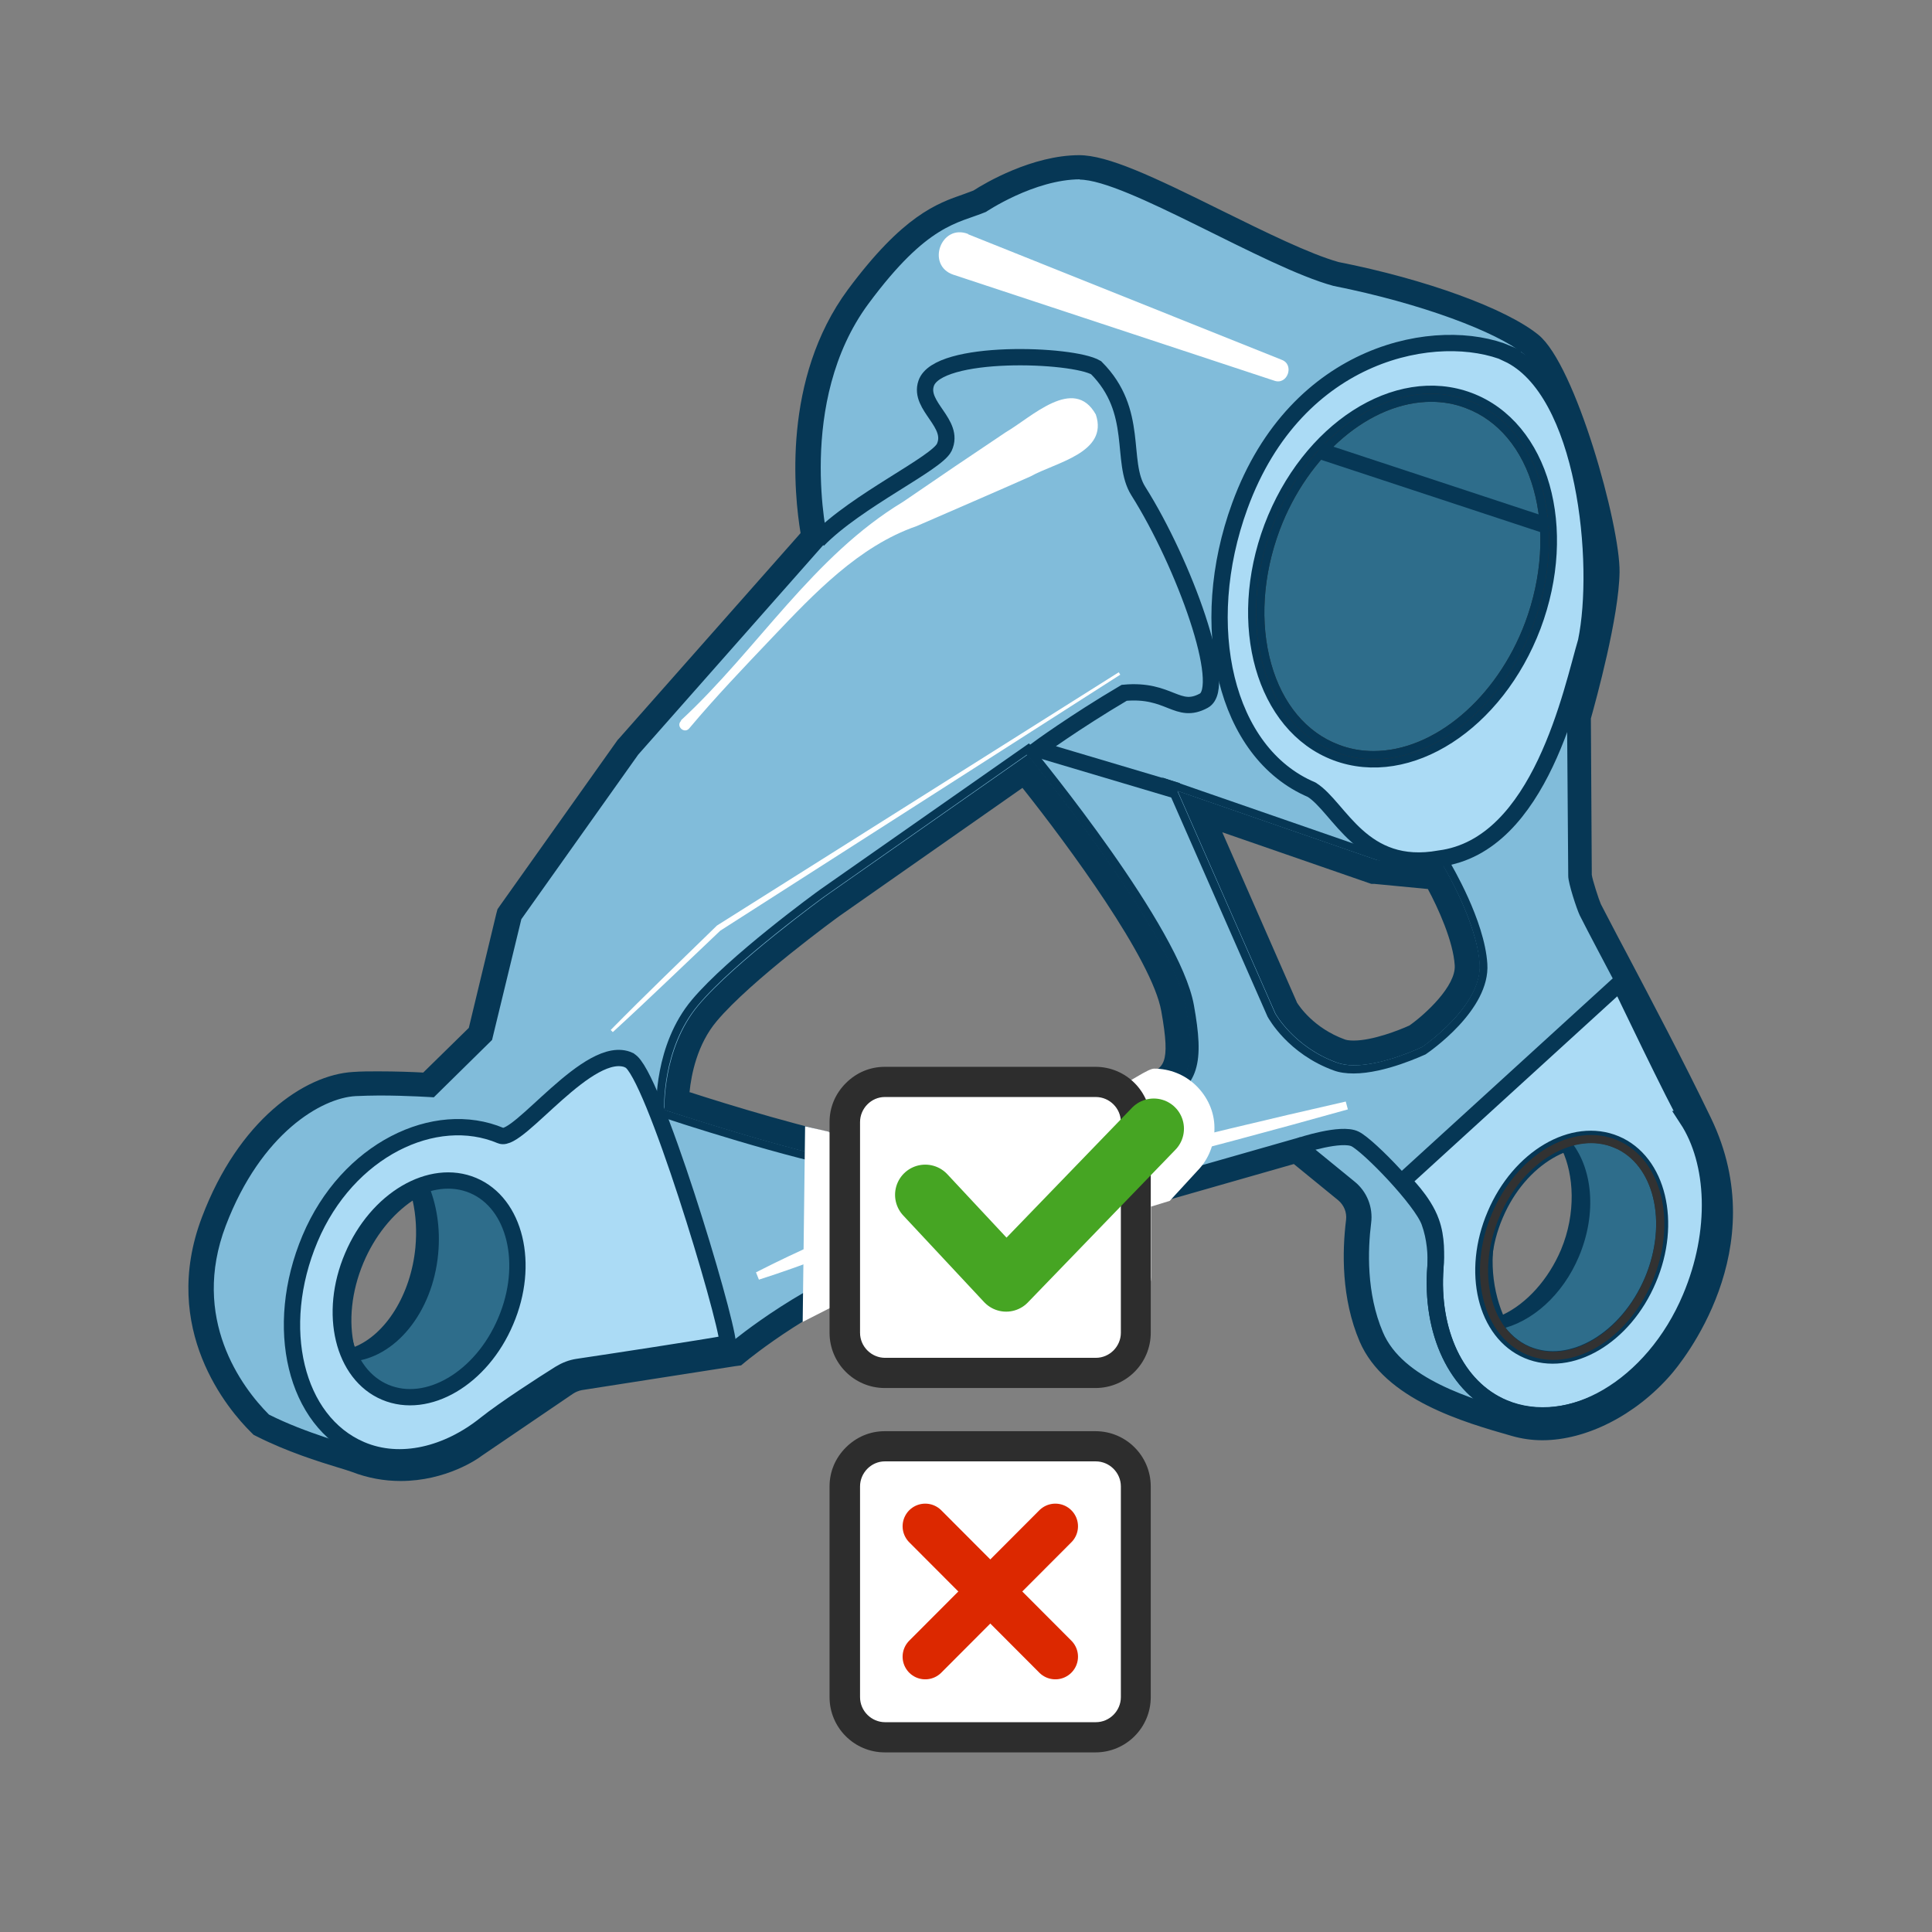 <?xml version="1.0" encoding="UTF-8"?><svg xmlns="http://www.w3.org/2000/svg" viewBox="0 0 64 64"><rect x="0" y="0" width="64" height="64" fill="#808080" stroke="none"/><defs><style>.cls-1{fill:#fff;}.cls-2,.cls-3{fill:#2e6d8b;}.cls-4{fill:#323232;}.cls-5{fill:#063755;}.cls-6{fill:#e1e1e1;}.cls-6,.cls-7,.cls-8,.cls-3,.cls-9,.cls-10{stroke-miterlimit:10;}.cls-6,.cls-7,.cls-3,.cls-9,.cls-10{stroke:#063755;}.cls-6,.cls-7,.cls-9{stroke-width:.54px;}.cls-11{stroke:#46a523;stroke-width:2px;}.cls-11,.cls-7,.cls-8,.cls-10,.cls-12{fill:none;}.cls-11,.cls-12{stroke-linecap:round;stroke-linejoin:round;}.cls-8{stroke:#323232;}.cls-8,.cls-3,.cls-10{stroke-width:.27px;}.cls-9{fill:#abdbf5;}.cls-13{fill:#81bcda;}.cls-14{fill:#2d2d2d;}.cls-12{stroke:#dc2800;stroke-width:1.5px;}</style></defs><g id="Mod_01_copy"><g id="CONTOUR"><path class="cls-4" d="m35.76,5.95c1.53,0,6.12,2.9,8.41,3.52,2.96.59,5.4,1.53,6.3,2.25.89.72,2.41,5.67,2.39,7.22-.02,1.55-.95,4.75-.95,4.75l.04,5.33c0,.24.28,1.09.38,1.3.57,1.14,2.33,4.35,3.64,7.07,1.69,3.52-.42,6.71-1.22,7.63-.96,1.11-2.36,1.88-3.64,1.88-.27,0-.53-.03-.78-.1-1.59-.45-3.87-1.13-4.52-2.67-.55-1.29-.5-2.73-.39-3.61.07-.53-.14-1.05-.55-1.38l-1.8-1.47s-10.75,3.07-13.52,3.86c-2.76.79-5.32,2.93-5.32,2.93l-5.06.79c-.22.04-.44.12-.63.25l-3.05,2.08s-.92.67-2.2.67c-.41,0-.85-.07-1.32-.25-.42-.16-1.83-.52-3.06-1.14-.91-.91-2.6-3.19-1.43-6.26,1.17-3.07,3.18-4.23,4.3-4.29.25-.01.52-.02.79-.02.92,0,1.8.06,1.8.06l1.93-1.9.97-4,3.87-5.45,6.28-7.11s-1.06-4.57,1.35-7.83c1.97-2.66,2.95-2.65,3.89-3.04,0,0,1.6-1.08,3.13-1.08m0-.54c-1.54,0-3.08.94-3.38,1.14-.12.05-.24.09-.36.13-.87.3-1.94.68-3.71,3.07-2.21,2.99-1.69,6.91-1.5,7.99l-6.1,6.91-.02.02-.02.02-3.87,5.45-.06.08-.02.1-.93,3.85-1.65,1.62c-.33-.02-.95-.05-1.59-.05-.28,0-.56,0-.82.02-1.48.08-3.61,1.57-4.77,4.64-1.35,3.55.85,6.13,1.55,6.84l.06.06.08.04c.95.48,2,.81,2.63,1.01.21.07.38.12.48.16.49.19,1,.28,1.51.28,1.44,0,2.48-.74,2.52-.77l3.04-2.07c.12-.08.26-.14.4-.16l5.06-.79.15-.02.12-.1s2.51-2.08,5.13-2.83c2.5-.72,11.56-3.3,13.24-3.79l1.58,1.29c.27.22.4.55.36.9-.13,1.02-.15,2.52.43,3.89.77,1.81,3.34,2.54,4.87,2.97.29.08.6.13.92.13,1.39,0,2.94-.79,4.04-2.07.35-.4,3.32-4.01,1.3-8.22-.9-1.87-1.99-3.95-2.8-5.46-.37-.69-.67-1.26-.85-1.62-.08-.17-.31-.9-.32-1.07l-.04-5.24c.15-.51.93-3.33.95-4.81.02-1.64-1.5-6.77-2.59-7.65-1.05-.85-3.67-1.79-6.53-2.36-.94-.26-2.44-1-3.88-1.71-1.97-.98-3.67-1.82-4.64-1.82h0Z"/></g><g><path class="cls-13" d="m13.27,48.66c-.5,0-.99-.09-1.47-.27-.1-.04-.27-.09-.48-.16-.62-.2-1.67-.52-2.62-1l-.06-.03-.05-.05c-.69-.69-2.84-3.21-1.52-6.69,1.14-3.01,3.21-4.47,4.65-4.55.26-.01.54-.02.81-.02.68,0,1.33.03,1.64.05l1.72-1.69.96-3.97,3.91-5.52,6.17-6.99c-.18-.96-.76-4.95,1.46-7.95,1.74-2.35,2.8-2.72,3.64-3.02.14-.05.28-.1.41-.15,0,0,1.65-1.11,3.29-1.11.94,0,2.71.88,4.58,1.81,1.45.72,2.94,1.46,3.94,1.73,2.81.56,5.42,1.49,6.45,2.33,1.04.84,2.56,5.97,2.54,7.54-.02,1.49-.82,4.34-.95,4.8l.04,5.27c0,.17.25.94.34,1.12.18.36.48.93.85,1.63.8,1.51,1.9,3.59,2.79,5.45,1.98,4.13-.94,7.68-1.28,8.07-1.08,1.25-2.59,2.02-3.94,2.02-.31,0-.61-.04-.89-.12-1.51-.43-4.03-1.15-4.78-2.9-.58-1.34-.55-2.82-.42-3.82.05-.39-.1-.77-.41-1.02l-1.63-1.33c-1.49.43-10.78,3.08-13.31,3.81-2.65.76-5.15,2.83-5.18,2.85l-.09.07-5.17.81c-.16.03-.32.09-.46.18l-3.05,2.08s-1.03.74-2.43.74Zm.66-9.49c-.94.44-1.77,1.35-2.26,2.51-.5,1.18-.57,2.45-.2,3.45,1.37-.26,2.51-1.82,2.7-3.75.07-.77,0-1.52-.24-2.2Zm38-1.6c-.89.37-2,1.21-2.55,2.5-.6,1.42-.33,3,.21,4,1.03-.33,1.97-1.27,2.5-2.51.58-1.37.51-2.99-.16-3.99Zm-29.52-1.09c.99.32,4.3,1.37,5.98,1.63.11.02.25.02.41.02,1.99,0,6.88-1.22,6.92-1.23l2.34-.9c.86-.33,1.15-.63.81-2.57-.38-2.1-3.96-6.68-4.92-7.88l-6.39,4.48s-2.97,2.16-4.13,3.54c-.84,1-.99,2.33-1.02,2.91Zm20.2-3.07s.56.96,1.8,1.41c.12.04.26.06.43.06.89,0,2.07-.56,2.08-.56.45-.31,1.73-1.4,1.67-2.36-.06-1.04-.78-2.41-1.05-2.89l-1.99-.18-5.83-2.01,2.87,6.52Z"/><path class="cls-5" d="m35.76,5.95c1.53,0,6.12,2.9,8.41,3.52,2.96.59,5.4,1.53,6.3,2.25.89.72,2.41,5.67,2.39,7.22-.02,1.55-.95,4.75-.95,4.75l.04,5.33c0,.24.28,1.09.38,1.3.57,1.14,2.33,4.35,3.64,7.07,1.69,3.52-.42,6.71-1.22,7.63-.96,1.11-2.36,1.88-3.64,1.88-.27,0-.53-.03-.78-.1-1.59-.45-3.87-1.13-4.52-2.67-.55-1.29-.5-2.73-.39-3.61.07-.53-.14-1.05-.55-1.38l-1.8-1.47s-10.75,3.07-13.52,3.86c-2.76.79-5.32,2.93-5.32,2.93l-5.06.79c-.22.04-.44.12-.63.25l-3.05,2.08s-.92.67-2.2.67c-.41,0-.85-.07-1.32-.25-.42-.16-1.83-.52-3.06-1.14-.91-.91-2.6-3.19-1.43-6.26,1.17-3.07,3.18-4.23,4.3-4.29.25-.01.52-.02.79-.02.92,0,1.8.06,1.8.06l1.93-1.9.97-4,3.87-5.45,6.28-7.11s-1.06-4.57,1.35-7.83c1.97-2.66,2.95-2.65,3.89-3.04,0,0,1.6-1.08,3.13-1.08m-6.97,32.59c2.06,0,7.02-1.25,7.02-1.25,0,0,1.41-.54,2.39-.91,1.2-.46,1.41-1.09,1.06-3.02-.46-2.55-5.25-8.35-5.25-8.35l-6.7,4.69s-3,2.18-4.21,3.62c-1.2,1.44-1.12,3.46-1.12,3.46,0,0,4.29,1.42,6.33,1.74.13.02.29.03.47.03m16.05-3.25c1,0,2.26-.61,2.26-.61,0,0,1.98-1.35,1.9-2.74-.09-1.4-1.2-3.25-1.2-3.25l-2.2-.2-6.61-2.29,3.24,7.37s.61,1.11,2.04,1.63c.17.06.37.09.57.09m4.55,9.25c1.22-.26,2.42-1.3,3.06-2.82.72-1.69.48-3.6-.39-4.63-1.15.38-2.45,1.38-3.06,2.83-.69,1.63-.33,3.52.39,4.62m-38.18,1.03c1.67-.1,3.13-1.86,3.36-4.16.1-1.02-.06-1.98-.41-2.77-1.15.38-2.25,1.42-2.86,2.88-.61,1.45-.6,2.96-.08,4.05M35.76,5.14c-1.57,0-3.14.93-3.51,1.17-.11.04-.21.08-.32.12-.9.31-2.02.71-3.84,3.16-2.19,2.96-1.78,6.8-1.57,8.07l-6.02,6.81-.03.03-.03.04-3.87,5.45-.09.13-.04.15-.91,3.78-1.51,1.48c-.35-.02-.91-.04-1.49-.04-.28,0-.57,0-.83.02-1.62.09-3.8,1.61-5.01,4.81-1.41,3.71.88,6.39,1.62,7.12l.09.09.12.06c.97.49,2.04.83,2.67,1.02.2.06.36.11.47.15.52.2,1.06.3,1.61.3,1.51,0,2.57-.74,2.68-.83l3.03-2.06c.09-.06.19-.1.29-.12l5.06-.79.22-.03.17-.14s2.47-2.04,5.03-2.78c2.44-.7,11.12-3.18,13.11-3.75l1.47,1.2c.19.16.29.4.26.65-.13,1.05-.16,2.6.45,4.03.83,1.93,3.47,2.68,5.05,3.13.32.09.65.14,1,.14,1.46,0,3.09-.83,4.25-2.16.36-.41,3.44-4.15,1.34-8.51-.9-1.87-2-3.95-2.8-5.47-.37-.69-.66-1.26-.85-1.62-.07-.16-.28-.81-.3-.97l-.03-5.18c.17-.61.93-3.36.95-4.85.02-1.55-1.46-6.87-2.69-7.86-1.07-.87-3.73-1.84-6.62-2.41-.96-.27-2.42-.99-3.84-1.69-2.32-1.15-3.8-1.85-4.76-1.85h0Zm-12.92,31.05c.06-.61.26-1.6.9-2.36,1.13-1.35,4.03-3.46,4.06-3.48l6.07-4.25c1.51,1.9,4.3,5.68,4.6,7.4.32,1.79.08,1.88-.55,2.12l-2.34.89c-.5.12-4.94,1.21-6.78,1.21-.18,0-.28-.01-.34-.02-1.51-.24-4.38-1.12-5.61-1.52h0Zm20.12-2.99l-2.47-5.63,4.85,1.68.09.03h.1s1.77.17,1.77.17c.34.63.84,1.73.89,2.53.04.68-.96,1.61-1.5,1.99-.35.16-1.22.5-1.85.5-.16,0-.25-.02-.3-.04-1.01-.37-1.5-1.09-1.59-1.24h0Zm6.83,10.35c-.39-.93-.51-2.22-.04-3.32.44-1.03,1.26-1.74,2-2.13.38.81.47,2.08-.04,3.3-.42.99-1.14,1.78-1.92,2.15h0Zm-38.05,1.07c-.2-.84-.1-1.84.3-2.79.37-.88.96-1.61,1.63-2.06.11.49.14,1.02.09,1.56-.15,1.56-.99,2.88-2.02,3.29h0Z"/></g><path class="cls-5" d="m39,26.2l6.61,2.29,2.2.2s1.12,1.85,1.2,3.25-1.9,2.74-1.9,2.74c0,0-1.26.61-2.26.61-.21,0-.4-.03-.57-.09-1.43-.52-2.04-1.63-2.04-1.63l-3.24-7.37m-.5-.46l.25.57,3.24,7.37c.04.07.68,1.23,2.19,1.78.19.07.41.1.66.1,1.05,0,2.32-.61,2.38-.63.12-.08,2.15-1.47,2.05-3-.09-1.45-1.2-3.29-1.24-3.37l-.07-.12h-.14s-2.16-.21-2.16-.21l-6.58-2.28-.59-.2h0Z"/><path class="cls-5" d="m34.02,25s4.79,5.8,5.25,8.35c.35,1.93.14,2.57-1.06,3.02-.98.37-2.39.91-2.39.91,0,0-4.96,1.25-7.02,1.25-.18,0-.34,0-.47-.03-2.04-.32-6.33-1.74-6.33-1.74,0,0-.09-2.02,1.12-3.46,1.2-1.44,4.21-3.62,4.21-3.62l6.7-4.69m.05-.36l-.2.14-6.7,4.69c-.13.09-3.05,2.22-4.26,3.66-1.26,1.5-1.18,3.56-1.18,3.64v.19s.19.06.19.06c.18.06,4.33,1.43,6.37,1.75.14.02.31.03.51.03,2.07,0,6.89-1.2,7.09-1.25l2.42-.92c1.46-.56,1.56-1.48,1.23-3.32-.46-2.59-5.11-8.24-5.3-8.48l-.16-.19h0Z"/><path id="IN_TROU_ok" class="cls-3" d="m15.66,39.27c-.51-.22-1.07-.21-1.62-.03.29.66.42,1.45.34,2.29-.18,1.89-1.39,3.35-2.77,3.44.25.52.64.93,1.15,1.15,1.4.59,3.18-.46,3.99-2.35.8-1.89.32-3.9-1.08-4.5Z"/><path class="cls-9" d="m20.84,35.12c-1.31-.6-3.67,2.75-4.25,2.5-2.18-.92-5.08.47-6.32,3.41s-.49,6.06,1.69,6.99c1.31.56,2.87.16,4.12-.84.64-.51,1.91-1.33,2.47-1.68.18-.11.38-.19.59-.22,1.01-.15,4.16-.63,4.97-.78-.07-.96-2.5-9.02-3.26-9.37Zm-4.09,8.65c-.8,1.89-2.59,2.94-3.99,2.35-1.4-.59-1.89-2.61-1.08-4.5.8-1.89,2.59-2.94,3.99-2.35s1.89,2.61,1.08,4.5Z"/><ellipse id="_Ellipse_01_CONTOUR_ok" class="cls-10" cx="14.21" cy="42.69" rx="3.72" ry="2.75" transform="translate(-30.65 39.11) rotate(-67.02)"/><path class="cls-9" d="m55.9,37.07c-.32-.49-2.24-4.51-2.24-4.51l-7.19,6.56s.69.65.94,1.36c.19.52.17,1.11.14,1.51-.16,2.11.67,3.98,2.26,4.65,2.18.92,4.95-.71,6.19-3.65.93-2.2.82-4.5-.11-5.92Zm-1.3,5.32c-.8,1.89-2.59,2.94-3.99,2.35-1.4-.59-1.89-2.61-1.08-4.5.8-1.89,2.59-2.94,3.99-2.35,1.4.59,1.89,2.61,1.08,4.5Z"/><path class="cls-3" d="m53.52,37.89c-.51-.22-1.07-.21-1.62-.03.72.85.87,2.31.28,3.71-.53,1.26-1.53,2.12-2.53,2.33.24.37.57.66.97.83,1.4.59,3.18-.46,3.99-2.35.8-1.89.32-3.9-1.08-4.5Z"/><ellipse id="_Ellipse_01_to_" class="cls-8" cx="52.07" cy="41.32" rx="3.72" ry="2.75" transform="translate(-6.29 73.13) rotate(-67.02)"/><path class="cls-7" d="m43.08,37.95s1.35-.45,1.81-.22,2.21,2.04,2.46,2.75c.19.52.23,1.1.2,1.5-.16,2.11.67,3.98,2.26,4.65,2.18.92,5.09-.71,6.34-3.65"/><path class="cls-9" d="m49.95,11.71c-2.29-.96-6.99-.13-8.88,5.05-1.45,3.97-.5,8.18,2.38,9.4.93.58,1.66,2.75,4.24,2.28,3.35-.43,4.38-5.61,4.85-7.19.53-2.55,0-8.32-2.6-9.53Zm.83,9.02c-1.22,3.22-4.13,5.1-6.52,4.2-2.38-.9-3.33-4.24-2.12-7.46,1.22-3.22,4.13-5.1,6.52-4.2s3.33,4.24,2.12,7.46Z"/><g><path class="cls-2" d="m45.5,25.01c-.42,0-.82-.07-1.2-.22-2.31-.87-3.22-4.14-2.04-7.28.96-2.55,3.08-4.33,5.14-4.33.42,0,.82.07,1.2.22,1.11.42,1.94,1.4,2.33,2.77.39,1.38.29,2.98-.29,4.51-.96,2.55-3.08,4.33-5.14,4.33h0Z"/><path class="cls-4" d="m47.41,13.31c.4,0,.79.07,1.15.21,1.07.4,1.87,1.36,2.24,2.68.38,1.35.28,2.93-.28,4.43-.94,2.5-3.01,4.25-5.02,4.25-.4,0-.79-.07-1.15-.21-1.07-.4-1.87-1.36-2.24-2.68-.38-1.35-.28-2.93.28-4.43.94-2.5,3.01-4.25,5.02-4.25m0-.27c-2.08,0-4.26,1.75-5.27,4.42-1.22,3.22-.27,6.56,2.12,7.46.4.15.82.23,1.25.23,2.08,0,4.26-1.75,5.27-4.42,1.22-3.22.27-6.56-2.12-7.46-.4-.15-.82-.23-1.25-.23h0Z"/></g><g id="_Ellipse_01"><path class="cls-5" d="m47.41,13.31h0c.4,0,.79.07,1.15.21,1.07.4,1.87,1.36,2.24,2.68.38,1.35.28,2.93-.28,4.43-.94,2.5-3.01,4.25-5.02,4.25-.4,0-.79-.07-1.15-.21-1.07-.4-1.87-1.36-2.24-2.68-.38-1.35-.28-2.93.28-4.43.94-2.5,3.01-4.25,5.02-4.25m0-.27c-2.08,0-4.26,1.75-5.27,4.42-1.22,3.22-.27,6.56,2.12,7.46.4.15.82.23,1.25.23,2.08,0,4.26-1.75,5.27-4.42,1.22-3.22.27-6.56-2.12-7.46-.4-.15-.82-.23-1.25-.23h0Z"/></g><line class="cls-6" x1="43.68" y1="14.92" x2="51.29" y2="17.43"/><path class="cls-7" d="m27.1,17.89c1.29-1.32,3.92-2.53,4.18-3.07.37-.8-.86-1.36-.6-2.12.38-1.14,4.85-.98,5.63-.52,1.45,1.45.78,3.11,1.4,4.09,1.52,2.41,2.99,6.49,2.17,6.94-.88.48-1.13-.4-2.64-.26-1.66.98-2.87,1.87-2.87,1.87l4.64,1.38"/><g id="Reflet_top_Ht"><path class="cls-1" d="m20.23,34.12c1.15-1.17,2.34-2.31,3.52-3.46,0,0,13.31-8.39,13.31-8.39l.05.08-13.25,8.48c-1.11,1.05-2.38,2.28-3.56,3.36,0,0-.07-.07-.07-.07h0Z"/></g><g id="Reflet_top_Ht-2"><path class="cls-1" d="m25.04,42.15c1.42-.73,2.88-1.35,4.35-1.97,5.07-1.23,10.11-2.54,15.19-3.69l.07.26c-4.95,1.39-10.26,2.71-15.08,3.98-1.46.59-2.92,1.18-4.43,1.66l-.1-.25h0Z"/></g><g id="Reflet_top_Ht-3"><path class="cls-1" d="m22.56,23.86c2.53-2.34,4.36-5.43,7.36-7.24,0,0,1.7-1.16,1.7-1.16l1.71-1.15c.83-.48,2.24-1.88,2.97-.58.43,1.27-1.34,1.59-2.16,2.05-.94.42-2.84,1.24-3.78,1.65-1.91.66-3.4,2.24-4.76,3.67-.94.99-1.89,1.98-2.77,3.03-.16.19-.45-.07-.27-.25h0Z"/></g><g id="Reflet_top_Ht-4"><path class="cls-1" d="m32.07,7.76l10.39,4.16c.43.16.19.85-.25.69,0,0-10.63-3.51-10.63-3.51-.91-.31-.41-1.7.49-1.35h0Z"/></g></g><g id="OK_BLANC"><path class="cls-1" d="m27.46,37.49l-.79-.18-.08,6.48,1-.51,9.54.03c.55,0,1-.45,1-1v-2.34l.62-.19.92-1c.37-.38.57-.89.56-1.42,0-.53-.23-1.03-.61-1.4-.37-.36-.87-.56-1.39-.56-.2,0-.82.45-1.02.51-.15-.09-9.75,1.6-9.75,1.6Z"/></g><g id="Layer_20_copy"><g><path class="cls-1" d="m29.32,57.54c-.73,0-1.33-.59-1.33-1.33v-6.98c0-.35.14-.68.39-.94.25-.25.58-.39.94-.39h6.98c.73,0,1.33.59,1.33,1.33v6.98c0,.73-.59,1.33-1.33,1.33h-6.98Z"/><path class="cls-14" d="m36.3,48.41c.45,0,.83.37.83.83v6.98c0,.45-.37.83-.83.83h-6.98c-.45,0-.83-.37-.83-.83v-6.98c0-.45.37-.83.82-.83h6.98m0-1h-6.98c-.49,0-.94.19-1.29.54-.35.35-.54.8-.54,1.29v6.98c0,1.01.82,1.83,1.83,1.83h6.98c1.01,0,1.83-.82,1.83-1.83v-6.98c0-1.01-.82-1.83-1.83-1.83h0Z"/></g><g><path class="cls-1" d="m29.32,45.47c-.73,0-1.33-.59-1.33-1.33v-6.98c0-.35.14-.68.39-.94.25-.25.58-.39.94-.39h6.98c.73,0,1.33.59,1.33,1.33v6.98c0,.73-.59,1.33-1.33,1.33h-6.98Z"/><path class="cls-14" d="m36.3,36.34c.45,0,.83.37.83.83v6.98c0,.45-.37.83-.83.83h-6.98c-.45,0-.83-.37-.83-.83v-6.98c0-.45.37-.83.82-.83h6.98m0-1h-6.98c-.49,0-.94.19-1.29.54-.35.35-.54.8-.54,1.29v6.98c0,1.01.82,1.83,1.83,1.83h6.98c1.01,0,1.83-.82,1.83-1.83v-6.98c0-1.01-.82-1.83-1.83-1.83h0Z"/></g><line class="cls-12" x1="30.65" y1="50.56" x2="34.96" y2="54.88"/><line class="cls-12" x1="34.96" y1="50.56" x2="30.65" y2="54.88"/><polyline class="cls-11" points="30.65 39.58 33.33 42.45 38.22 37.39"/></g></svg>